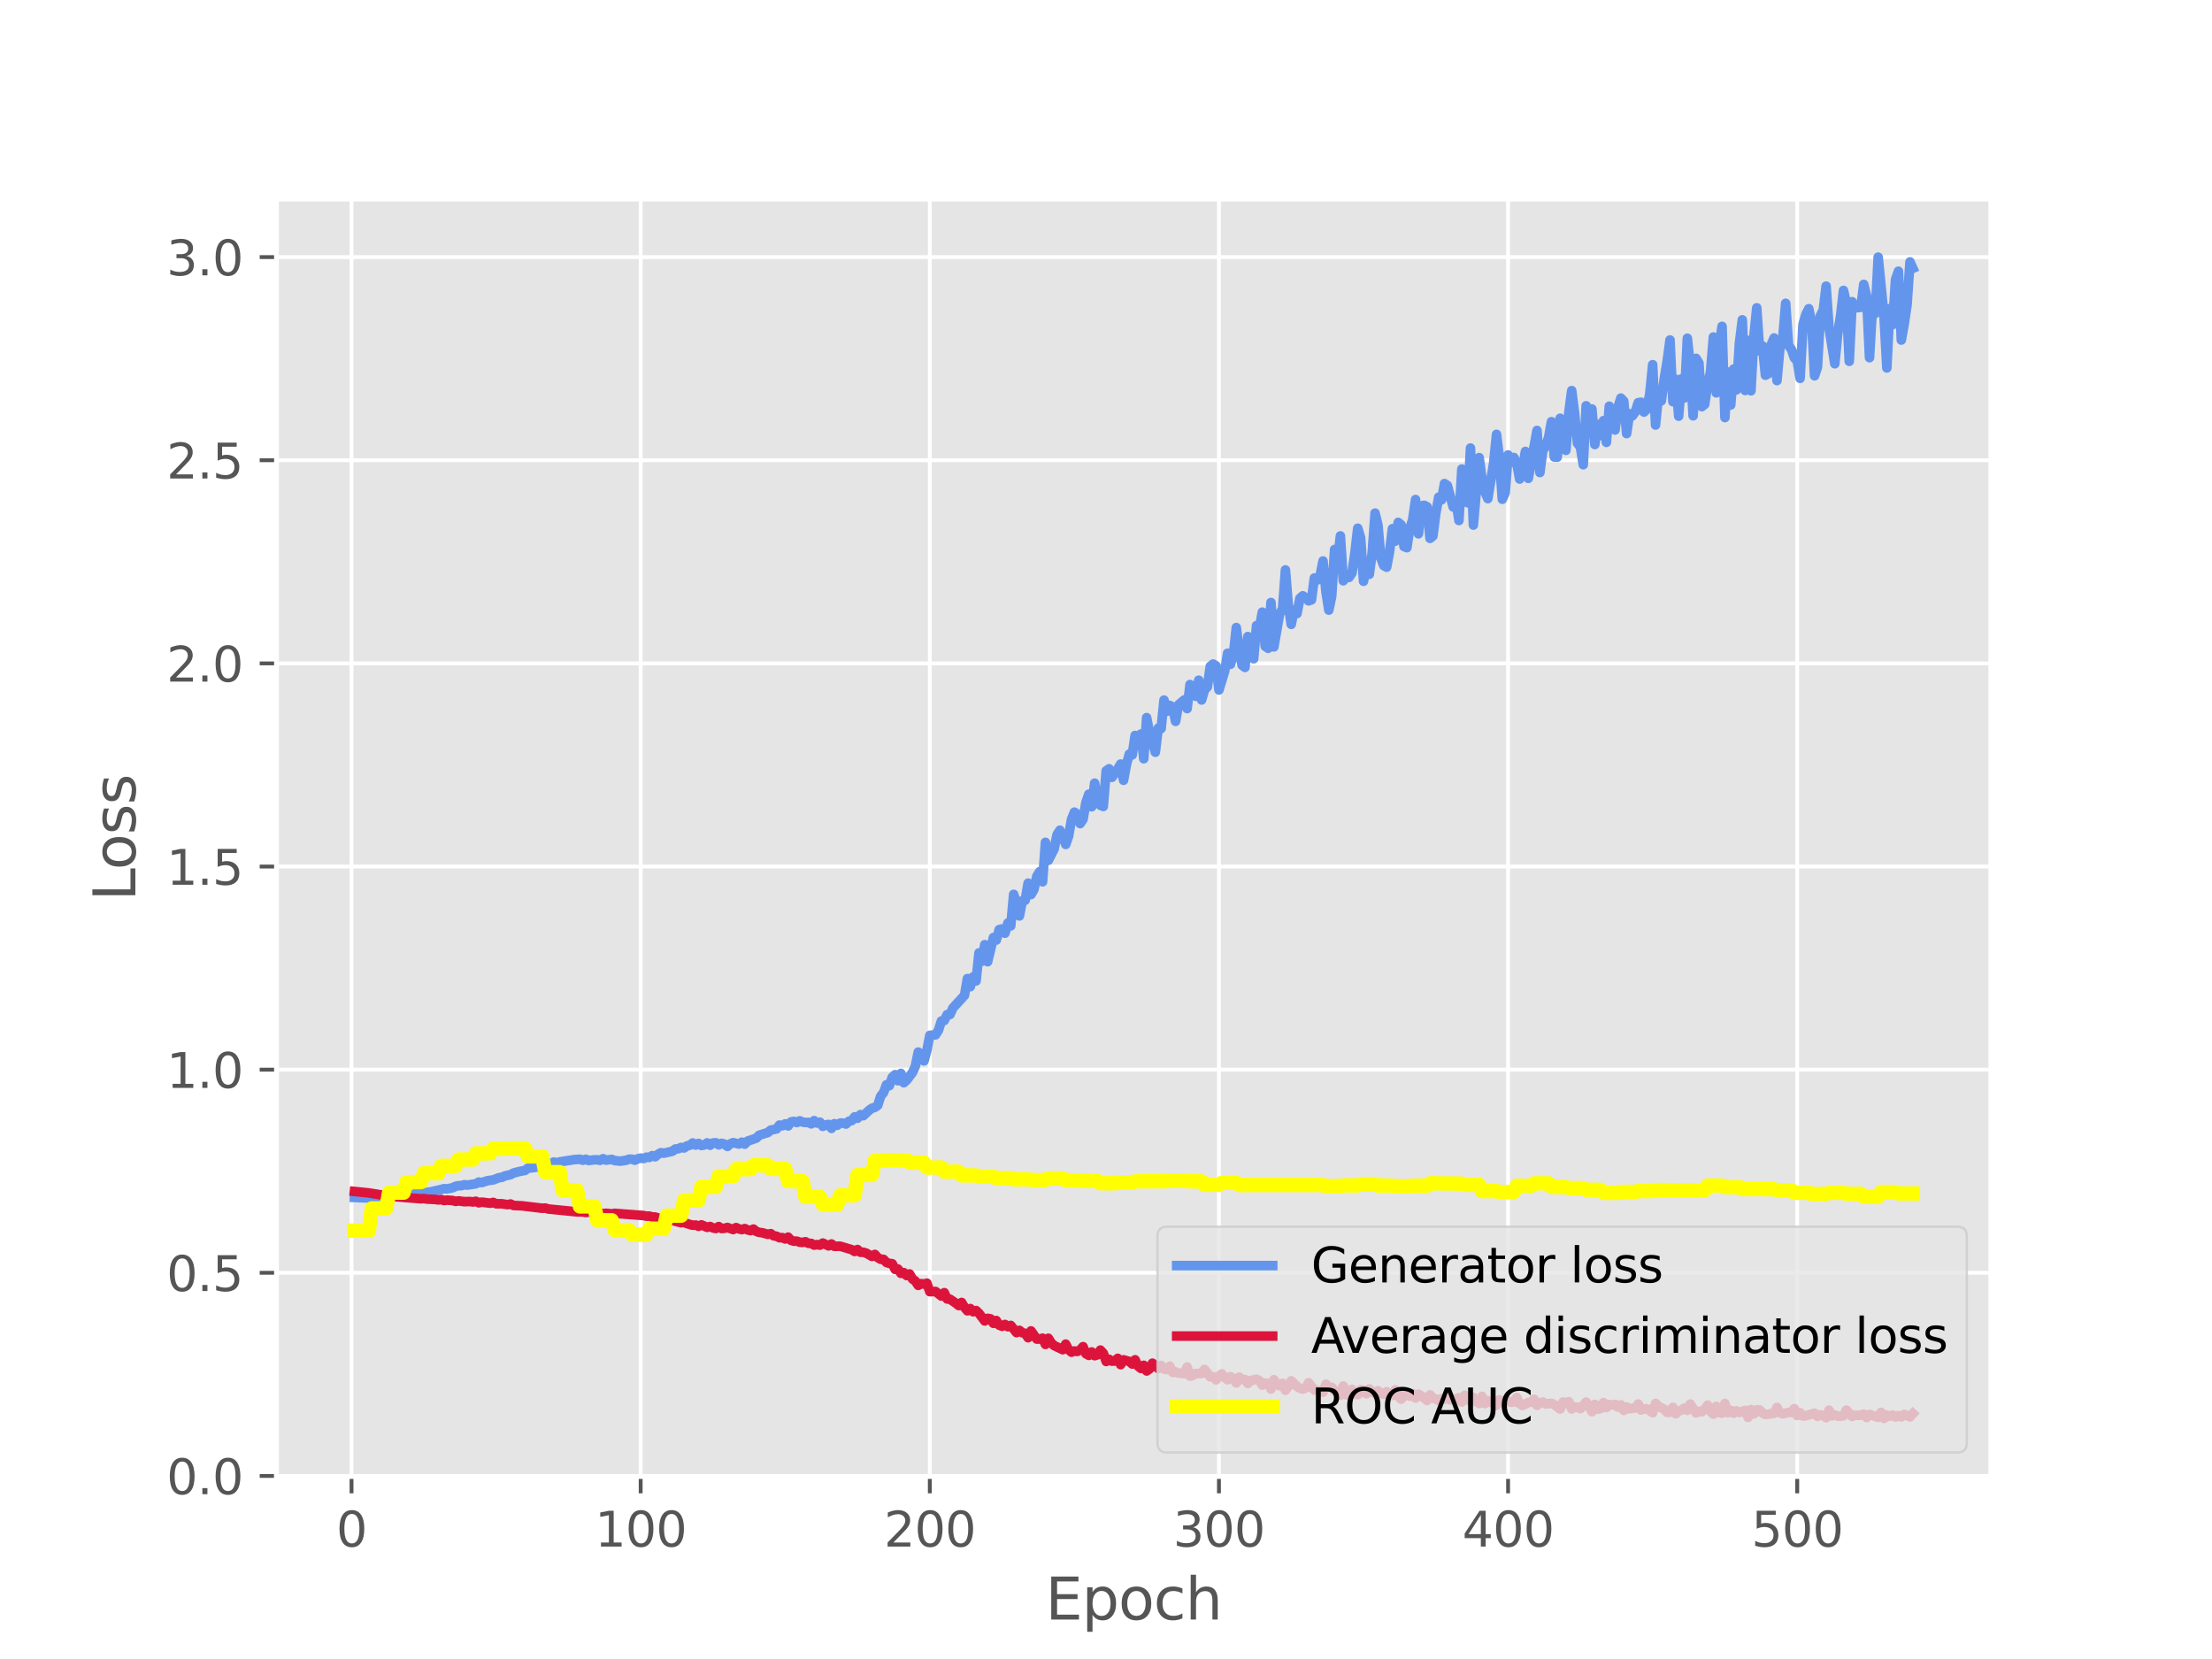 <?xml version="1.0" encoding="utf-8" standalone="no"?>
<!DOCTYPE svg PUBLIC "-//W3C//DTD SVG 1.1//EN"
  "http://www.w3.org/Graphics/SVG/1.1/DTD/svg11.dtd">
<svg xmlns:xlink="http://www.w3.org/1999/xlink" width="460.8pt" height="345.6pt" viewBox="0 0 460.8 345.6" xmlns="http://www.w3.org/2000/svg" version="1.1">
 <defs>
  <style type="text/css">*{stroke-linejoin: round; stroke-linecap: butt}</style>
 </defs>
 <g id="figure_1">
  <g id="patch_1">
   <path d="M 0 345.6 
L 460.8 345.6 
L 460.8 0 
L 0 0 
z
" style="fill: #ffffff"/>
  </g>
  <g id="axes_1">
   <g id="patch_2">
    <path d="M 57.6 307.584 
L 414.72 307.584 
L 414.72 41.472 
L 57.6 41.472 
z
" style="fill: #e5e5e5"/>
   </g>
   <g id="matplotlib.axis_1">
    <g id="xtick_1">
     <g id="line2d_1">
      <path d="M 73.23 307.584 
L 73.23 41.472 
" clip-path="url(#pe06dc46241)" style="fill: none; stroke: #ffffff; stroke-width: 0.8; stroke-linecap: square"/>
     </g>
     <g id="line2d_2">
      <defs>
       <path id="m8981e44b25" d="M 0 0 
L 0 3.5 
" style="stroke: #555555; stroke-width: 0.8"/>
      </defs>
      <g>
       <use xlink:href="#m8981e44b25" x="73.23" y="307.584" style="fill: #555555; stroke: #555555; stroke-width: 0.8"/>
      </g>
     </g>
     <g id="text_1">
      <!-- 0 -->
      <g style="fill: #555555" transform="translate(70.049 322.182) scale(0.1 -0.1)">
       <defs>
        <path id="DejaVuSans-30" d="M 2034 4250 
Q 1547 4250 1301 3770 
Q 1056 3291 1056 2328 
Q 1056 1369 1301 889 
Q 1547 409 2034 409 
Q 2525 409 2770 889 
Q 3016 1369 3016 2328 
Q 3016 3291 2770 3770 
Q 2525 4250 2034 4250 
z
M 2034 4750 
Q 2819 4750 3233 4129 
Q 3647 3509 3647 2328 
Q 3647 1150 3233 529 
Q 2819 -91 2034 -91 
Q 1250 -91 836 529 
Q 422 1150 422 2328 
Q 422 3509 836 4129 
Q 1250 4750 2034 4750 
z
" transform="scale(0.016)"/>
       </defs>
       <use xlink:href="#DejaVuSans-30"/>
      </g>
     </g>
    </g>
    <g id="xtick_2">
     <g id="line2d_3">
      <path d="M 133.463 307.584 
L 133.463 41.472 
" clip-path="url(#pe06dc46241)" style="fill: none; stroke: #ffffff; stroke-width: 0.8; stroke-linecap: square"/>
     </g>
     <g id="line2d_4">
      <g>
       <use xlink:href="#m8981e44b25" x="133.463" y="307.584" style="fill: #555555; stroke: #555555; stroke-width: 0.8"/>
      </g>
     </g>
     <g id="text_2">
      <!-- 100 -->
      <g style="fill: #555555" transform="translate(123.919 322.182) scale(0.1 -0.1)">
       <defs>
        <path id="DejaVuSans-31" d="M 794 531 
L 1825 531 
L 1825 4091 
L 703 3866 
L 703 4441 
L 1819 4666 
L 2450 4666 
L 2450 531 
L 3481 531 
L 3481 0 
L 794 0 
L 794 531 
z
" transform="scale(0.016)"/>
       </defs>
       <use xlink:href="#DejaVuSans-31"/>
       <use xlink:href="#DejaVuSans-30" x="63.623"/>
       <use xlink:href="#DejaVuSans-30" x="127.246"/>
      </g>
     </g>
    </g>
    <g id="xtick_3">
     <g id="line2d_5">
      <path d="M 193.696 307.584 
L 193.696 41.472 
" clip-path="url(#pe06dc46241)" style="fill: none; stroke: #ffffff; stroke-width: 0.8; stroke-linecap: square"/>
     </g>
     <g id="line2d_6">
      <g>
       <use xlink:href="#m8981e44b25" x="193.696" y="307.584" style="fill: #555555; stroke: #555555; stroke-width: 0.8"/>
      </g>
     </g>
     <g id="text_3">
      <!-- 200 -->
      <g style="fill: #555555" transform="translate(184.152 322.182) scale(0.1 -0.1)">
       <defs>
        <path id="DejaVuSans-32" d="M 1228 531 
L 3431 531 
L 3431 0 
L 469 0 
L 469 531 
Q 828 903 1448 1529 
Q 2069 2156 2228 2338 
Q 2531 2678 2651 2914 
Q 2772 3150 2772 3378 
Q 2772 3750 2511 3984 
Q 2250 4219 1831 4219 
Q 1534 4219 1204 4116 
Q 875 4013 500 3803 
L 500 4441 
Q 881 4594 1212 4672 
Q 1544 4750 1819 4750 
Q 2544 4750 2975 4387 
Q 3406 4025 3406 3419 
Q 3406 3131 3298 2873 
Q 3191 2616 2906 2266 
Q 2828 2175 2409 1742 
Q 1991 1309 1228 531 
z
" transform="scale(0.016)"/>
       </defs>
       <use xlink:href="#DejaVuSans-32"/>
       <use xlink:href="#DejaVuSans-30" x="63.623"/>
       <use xlink:href="#DejaVuSans-30" x="127.246"/>
      </g>
     </g>
    </g>
    <g id="xtick_4">
     <g id="line2d_7">
      <path d="M 253.929 307.584 
L 253.929 41.472 
" clip-path="url(#pe06dc46241)" style="fill: none; stroke: #ffffff; stroke-width: 0.8; stroke-linecap: square"/>
     </g>
     <g id="line2d_8">
      <g>
       <use xlink:href="#m8981e44b25" x="253.929" y="307.584" style="fill: #555555; stroke: #555555; stroke-width: 0.8"/>
      </g>
     </g>
     <g id="text_4">
      <!-- 300 -->
      <g style="fill: #555555" transform="translate(244.385 322.182) scale(0.1 -0.1)">
       <defs>
        <path id="DejaVuSans-33" d="M 2597 2516 
Q 3050 2419 3304 2112 
Q 3559 1806 3559 1356 
Q 3559 666 3084 287 
Q 2609 -91 1734 -91 
Q 1441 -91 1130 -33 
Q 819 25 488 141 
L 488 750 
Q 750 597 1062 519 
Q 1375 441 1716 441 
Q 2309 441 2620 675 
Q 2931 909 2931 1356 
Q 2931 1769 2642 2001 
Q 2353 2234 1838 2234 
L 1294 2234 
L 1294 2753 
L 1863 2753 
Q 2328 2753 2575 2939 
Q 2822 3125 2822 3475 
Q 2822 3834 2567 4026 
Q 2313 4219 1838 4219 
Q 1578 4219 1281 4162 
Q 984 4106 628 3988 
L 628 4550 
Q 988 4650 1302 4700 
Q 1616 4750 1894 4750 
Q 2613 4750 3031 4423 
Q 3450 4097 3450 3541 
Q 3450 3153 3228 2886 
Q 3006 2619 2597 2516 
z
" transform="scale(0.016)"/>
       </defs>
       <use xlink:href="#DejaVuSans-33"/>
       <use xlink:href="#DejaVuSans-30" x="63.623"/>
       <use xlink:href="#DejaVuSans-30" x="127.246"/>
      </g>
     </g>
    </g>
    <g id="xtick_5">
     <g id="line2d_9">
      <path d="M 314.161 307.584 
L 314.161 41.472 
" clip-path="url(#pe06dc46241)" style="fill: none; stroke: #ffffff; stroke-width: 0.8; stroke-linecap: square"/>
     </g>
     <g id="line2d_10">
      <g>
       <use xlink:href="#m8981e44b25" x="314.161" y="307.584" style="fill: #555555; stroke: #555555; stroke-width: 0.8"/>
      </g>
     </g>
     <g id="text_5">
      <!-- 400 -->
      <g style="fill: #555555" transform="translate(304.618 322.182) scale(0.1 -0.1)">
       <defs>
        <path id="DejaVuSans-34" d="M 2419 4116 
L 825 1625 
L 2419 1625 
L 2419 4116 
z
M 2253 4666 
L 3047 4666 
L 3047 1625 
L 3713 1625 
L 3713 1100 
L 3047 1100 
L 3047 0 
L 2419 0 
L 2419 1100 
L 313 1100 
L 313 1709 
L 2253 4666 
z
" transform="scale(0.016)"/>
       </defs>
       <use xlink:href="#DejaVuSans-34"/>
       <use xlink:href="#DejaVuSans-30" x="63.623"/>
       <use xlink:href="#DejaVuSans-30" x="127.246"/>
      </g>
     </g>
    </g>
    <g id="xtick_6">
     <g id="line2d_11">
      <path d="M 374.394 307.584 
L 374.394 41.472 
" clip-path="url(#pe06dc46241)" style="fill: none; stroke: #ffffff; stroke-width: 0.8; stroke-linecap: square"/>
     </g>
     <g id="line2d_12">
      <g>
       <use xlink:href="#m8981e44b25" x="374.394" y="307.584" style="fill: #555555; stroke: #555555; stroke-width: 0.8"/>
      </g>
     </g>
     <g id="text_6">
      <!-- 500 -->
      <g style="fill: #555555" transform="translate(364.85 322.182) scale(0.1 -0.1)">
       <defs>
        <path id="DejaVuSans-35" d="M 691 4666 
L 3169 4666 
L 3169 4134 
L 1269 4134 
L 1269 2991 
Q 1406 3038 1543 3061 
Q 1681 3084 1819 3084 
Q 2600 3084 3056 2656 
Q 3513 2228 3513 1497 
Q 3513 744 3044 326 
Q 2575 -91 1722 -91 
Q 1428 -91 1123 -41 
Q 819 9 494 109 
L 494 744 
Q 775 591 1075 516 
Q 1375 441 1709 441 
Q 2250 441 2565 725 
Q 2881 1009 2881 1497 
Q 2881 1984 2565 2268 
Q 2250 2553 1709 2553 
Q 1456 2553 1204 2497 
Q 953 2441 691 2322 
L 691 4666 
z
" transform="scale(0.016)"/>
       </defs>
       <use xlink:href="#DejaVuSans-35"/>
       <use xlink:href="#DejaVuSans-30" x="63.623"/>
       <use xlink:href="#DejaVuSans-30" x="127.246"/>
      </g>
     </g>
    </g>
    <g id="text_7">
     <!-- Epoch -->
     <g style="fill: #555555" transform="translate(217.787 337.38) scale(0.12 -0.12)">
      <defs>
       <path id="DejaVuSans-45" d="M 628 4666 
L 3578 4666 
L 3578 4134 
L 1259 4134 
L 1259 2753 
L 3481 2753 
L 3481 2222 
L 1259 2222 
L 1259 531 
L 3634 531 
L 3634 0 
L 628 0 
L 628 4666 
z
" transform="scale(0.016)"/>
       <path id="DejaVuSans-70" d="M 1159 525 
L 1159 -1331 
L 581 -1331 
L 581 3500 
L 1159 3500 
L 1159 2969 
Q 1341 3281 1617 3432 
Q 1894 3584 2278 3584 
Q 2916 3584 3314 3078 
Q 3713 2572 3713 1747 
Q 3713 922 3314 415 
Q 2916 -91 2278 -91 
Q 1894 -91 1617 61 
Q 1341 213 1159 525 
z
M 3116 1747 
Q 3116 2381 2855 2742 
Q 2594 3103 2138 3103 
Q 1681 3103 1420 2742 
Q 1159 2381 1159 1747 
Q 1159 1113 1420 752 
Q 1681 391 2138 391 
Q 2594 391 2855 752 
Q 3116 1113 3116 1747 
z
" transform="scale(0.016)"/>
       <path id="DejaVuSans-6f" d="M 1959 3097 
Q 1497 3097 1228 2736 
Q 959 2375 959 1747 
Q 959 1119 1226 758 
Q 1494 397 1959 397 
Q 2419 397 2687 759 
Q 2956 1122 2956 1747 
Q 2956 2369 2687 2733 
Q 2419 3097 1959 3097 
z
M 1959 3584 
Q 2709 3584 3137 3096 
Q 3566 2609 3566 1747 
Q 3566 888 3137 398 
Q 2709 -91 1959 -91 
Q 1206 -91 779 398 
Q 353 888 353 1747 
Q 353 2609 779 3096 
Q 1206 3584 1959 3584 
z
" transform="scale(0.016)"/>
       <path id="DejaVuSans-63" d="M 3122 3366 
L 3122 2828 
Q 2878 2963 2633 3030 
Q 2388 3097 2138 3097 
Q 1578 3097 1268 2742 
Q 959 2388 959 1747 
Q 959 1106 1268 751 
Q 1578 397 2138 397 
Q 2388 397 2633 464 
Q 2878 531 3122 666 
L 3122 134 
Q 2881 22 2623 -34 
Q 2366 -91 2075 -91 
Q 1284 -91 818 406 
Q 353 903 353 1747 
Q 353 2603 823 3093 
Q 1294 3584 2113 3584 
Q 2378 3584 2631 3529 
Q 2884 3475 3122 3366 
z
" transform="scale(0.016)"/>
       <path id="DejaVuSans-68" d="M 3513 2113 
L 3513 0 
L 2938 0 
L 2938 2094 
Q 2938 2591 2744 2837 
Q 2550 3084 2163 3084 
Q 1697 3084 1428 2787 
Q 1159 2491 1159 1978 
L 1159 0 
L 581 0 
L 581 4863 
L 1159 4863 
L 1159 2956 
Q 1366 3272 1645 3428 
Q 1925 3584 2291 3584 
Q 2894 3584 3203 3211 
Q 3513 2838 3513 2113 
z
" transform="scale(0.016)"/>
      </defs>
      <use xlink:href="#DejaVuSans-45"/>
      <use xlink:href="#DejaVuSans-70" x="63.184"/>
      <use xlink:href="#DejaVuSans-6f" x="126.66"/>
      <use xlink:href="#DejaVuSans-63" x="187.842"/>
      <use xlink:href="#DejaVuSans-68" x="242.822"/>
     </g>
    </g>
   </g>
   <g id="matplotlib.axis_2">
    <g id="ytick_1">
     <g id="line2d_13">
      <path d="M 57.6 307.467 
L 414.72 307.467 
" clip-path="url(#pe06dc46241)" style="fill: none; stroke: #ffffff; stroke-width: 0.8; stroke-linecap: square"/>
     </g>
     <g id="line2d_14">
      <defs>
       <path id="m66cdd7a221" d="M 0 0 
L -3.5 0 
" style="stroke: #555555; stroke-width: 0.8"/>
      </defs>
      <g>
       <use xlink:href="#m66cdd7a221" x="57.6" y="307.467" style="fill: #555555; stroke: #555555; stroke-width: 0.8"/>
      </g>
     </g>
     <g id="text_8">
      <!-- 0.0 -->
      <g style="fill: #555555" transform="translate(34.697 311.267) scale(0.1 -0.1)">
       <defs>
        <path id="DejaVuSans-2e" d="M 684 794 
L 1344 794 
L 1344 0 
L 684 0 
L 684 794 
z
" transform="scale(0.016)"/>
       </defs>
       <use xlink:href="#DejaVuSans-30"/>
       <use xlink:href="#DejaVuSans-2e" x="63.623"/>
       <use xlink:href="#DejaVuSans-30" x="95.41"/>
      </g>
     </g>
    </g>
    <g id="ytick_2">
     <g id="line2d_15">
      <path d="M 57.6 265.149 
L 414.72 265.149 
" clip-path="url(#pe06dc46241)" style="fill: none; stroke: #ffffff; stroke-width: 0.8; stroke-linecap: square"/>
     </g>
     <g id="line2d_16">
      <g>
       <use xlink:href="#m66cdd7a221" x="57.6" y="265.149" style="fill: #555555; stroke: #555555; stroke-width: 0.8"/>
      </g>
     </g>
     <g id="text_9">
      <!-- 0.5 -->
      <g style="fill: #555555" transform="translate(34.697 268.948) scale(0.1 -0.1)">
       <use xlink:href="#DejaVuSans-30"/>
       <use xlink:href="#DejaVuSans-2e" x="63.623"/>
       <use xlink:href="#DejaVuSans-35" x="95.41"/>
      </g>
     </g>
    </g>
    <g id="ytick_3">
     <g id="line2d_17">
      <path d="M 57.6 222.831 
L 414.72 222.831 
" clip-path="url(#pe06dc46241)" style="fill: none; stroke: #ffffff; stroke-width: 0.8; stroke-linecap: square"/>
     </g>
     <g id="line2d_18">
      <g>
       <use xlink:href="#m66cdd7a221" x="57.6" y="222.831" style="fill: #555555; stroke: #555555; stroke-width: 0.8"/>
      </g>
     </g>
     <g id="text_10">
      <!-- 1.0 -->
      <g style="fill: #555555" transform="translate(34.697 226.63) scale(0.1 -0.1)">
       <use xlink:href="#DejaVuSans-31"/>
       <use xlink:href="#DejaVuSans-2e" x="63.623"/>
       <use xlink:href="#DejaVuSans-30" x="95.41"/>
      </g>
     </g>
    </g>
    <g id="ytick_4">
     <g id="line2d_19">
      <path d="M 57.6 180.512 
L 414.72 180.512 
" clip-path="url(#pe06dc46241)" style="fill: none; stroke: #ffffff; stroke-width: 0.8; stroke-linecap: square"/>
     </g>
     <g id="line2d_20">
      <g>
       <use xlink:href="#m66cdd7a221" x="57.6" y="180.512" style="fill: #555555; stroke: #555555; stroke-width: 0.8"/>
      </g>
     </g>
     <g id="text_11">
      <!-- 1.5 -->
      <g style="fill: #555555" transform="translate(34.697 184.312) scale(0.1 -0.1)">
       <use xlink:href="#DejaVuSans-31"/>
       <use xlink:href="#DejaVuSans-2e" x="63.623"/>
       <use xlink:href="#DejaVuSans-35" x="95.41"/>
      </g>
     </g>
    </g>
    <g id="ytick_5">
     <g id="line2d_21">
      <path d="M 57.6 138.194 
L 414.72 138.194 
" clip-path="url(#pe06dc46241)" style="fill: none; stroke: #ffffff; stroke-width: 0.8; stroke-linecap: square"/>
     </g>
     <g id="line2d_22">
      <g>
       <use xlink:href="#m66cdd7a221" x="57.6" y="138.194" style="fill: #555555; stroke: #555555; stroke-width: 0.8"/>
      </g>
     </g>
     <g id="text_12">
      <!-- 2.0 -->
      <g style="fill: #555555" transform="translate(34.697 141.993) scale(0.1 -0.1)">
       <use xlink:href="#DejaVuSans-32"/>
       <use xlink:href="#DejaVuSans-2e" x="63.623"/>
       <use xlink:href="#DejaVuSans-30" x="95.41"/>
      </g>
     </g>
    </g>
    <g id="ytick_6">
     <g id="line2d_23">
      <path d="M 57.6 95.876 
L 414.72 95.876 
" clip-path="url(#pe06dc46241)" style="fill: none; stroke: #ffffff; stroke-width: 0.8; stroke-linecap: square"/>
     </g>
     <g id="line2d_24">
      <g>
       <use xlink:href="#m66cdd7a221" x="57.6" y="95.876" style="fill: #555555; stroke: #555555; stroke-width: 0.8"/>
      </g>
     </g>
     <g id="text_13">
      <!-- 2.5 -->
      <g style="fill: #555555" transform="translate(34.697 99.675) scale(0.1 -0.1)">
       <use xlink:href="#DejaVuSans-32"/>
       <use xlink:href="#DejaVuSans-2e" x="63.623"/>
       <use xlink:href="#DejaVuSans-35" x="95.41"/>
      </g>
     </g>
    </g>
    <g id="ytick_7">
     <g id="line2d_25">
      <path d="M 57.6 53.557 
L 414.72 53.557 
" clip-path="url(#pe06dc46241)" style="fill: none; stroke: #ffffff; stroke-width: 0.8; stroke-linecap: square"/>
     </g>
     <g id="line2d_26">
      <g>
       <use xlink:href="#m66cdd7a221" x="57.6" y="53.557" style="fill: #555555; stroke: #555555; stroke-width: 0.8"/>
      </g>
     </g>
     <g id="text_14">
      <!-- 3.0 -->
      <g style="fill: #555555" transform="translate(34.697 57.357) scale(0.1 -0.1)">
       <use xlink:href="#DejaVuSans-33"/>
       <use xlink:href="#DejaVuSans-2e" x="63.623"/>
       <use xlink:href="#DejaVuSans-30" x="95.41"/>
      </g>
     </g>
    </g>
    <g id="text_15">
     <!-- Loss -->
     <g style="fill: #555555" transform="translate(28.201 187.689) rotate(-90) scale(0.12 -0.12)">
      <defs>
       <path id="DejaVuSans-4c" d="M 628 4666 
L 1259 4666 
L 1259 531 
L 3531 531 
L 3531 0 
L 628 0 
L 628 4666 
z
" transform="scale(0.016)"/>
       <path id="DejaVuSans-73" d="M 2834 3397 
L 2834 2853 
Q 2591 2978 2328 3040 
Q 2066 3103 1784 3103 
Q 1356 3103 1142 2972 
Q 928 2841 928 2578 
Q 928 2378 1081 2264 
Q 1234 2150 1697 2047 
L 1894 2003 
Q 2506 1872 2764 1633 
Q 3022 1394 3022 966 
Q 3022 478 2636 193 
Q 2250 -91 1575 -91 
Q 1294 -91 989 -36 
Q 684 19 347 128 
L 347 722 
Q 666 556 975 473 
Q 1284 391 1588 391 
Q 1994 391 2212 530 
Q 2431 669 2431 922 
Q 2431 1156 2273 1281 
Q 2116 1406 1581 1522 
L 1381 1569 
Q 847 1681 609 1914 
Q 372 2147 372 2553 
Q 372 3047 722 3315 
Q 1072 3584 1716 3584 
Q 2034 3584 2315 3537 
Q 2597 3491 2834 3397 
z
" transform="scale(0.016)"/>
      </defs>
      <use xlink:href="#DejaVuSans-4c"/>
      <use xlink:href="#DejaVuSans-6f" x="53.963"/>
      <use xlink:href="#DejaVuSans-73" x="115.145"/>
      <use xlink:href="#DejaVuSans-73" x="167.244"/>
     </g>
    </g>
   </g>
   <g id="line2d_27">
    <path d="M 73.833 249.451 
L 76.844 249.571 
L 78.049 249.464 
L 79.254 249.424 
L 79.856 249.535 
L 81.061 249.386 
L 82.265 249.275 
L 83.47 249.069 
L 84.675 249.076 
L 85.277 248.803 
L 85.879 248.895 
L 86.482 248.687 
L 89.493 248.324 
L 91.903 247.79 
L 92.505 247.614 
L 93.107 247.667 
L 94.312 247.43 
L 94.914 247.118 
L 95.517 246.999 
L 96.119 246.999 
L 96.721 246.793 
L 97.324 246.877 
L 99.13 246.608 
L 99.733 246.246 
L 100.335 246.361 
L 101.54 245.964 
L 102.744 245.793 
L 103.949 245.333 
L 104.551 245.267 
L 105.154 244.972 
L 106.358 244.704 
L 106.961 244.368 
L 108.165 244.049 
L 109.37 243.82 
L 109.972 243.358 
L 111.177 243.233 
L 111.779 243.129 
L 113.586 242.571 
L 114.791 242.316 
L 115.393 242.071 
L 115.996 242.26 
L 116.598 242.038 
L 118.405 241.752 
L 119.61 241.571 
L 120.814 241.489 
L 121.417 241.702 
L 122.019 241.487 
L 122.621 241.753 
L 123.826 241.606 
L 124.428 241.606 
L 125.031 241.725 
L 125.633 241.374 
L 126.235 241.679 
L 127.44 241.519 
L 128.042 241.77 
L 129.247 241.89 
L 130.452 241.701 
L 131.054 241.475 
L 131.656 241.48 
L 132.258 241.697 
L 132.861 241.399 
L 133.463 241.248 
L 134.065 241.342 
L 134.668 241.065 
L 135.27 241.114 
L 135.872 240.739 
L 136.475 240.976 
L 137.077 240.465 
L 137.679 240.125 
L 138.282 240.232 
L 140.089 239.821 
L 140.691 239.357 
L 141.293 239.309 
L 141.896 239.03 
L 142.498 239.143 
L 143.1 238.716 
L 143.703 238.586 
L 144.305 238.097 
L 144.907 238.542 
L 145.51 238.186 
L 146.112 238.63 
L 146.714 238.515 
L 147.317 238.083 
L 147.919 238.582 
L 148.521 238.101 
L 149.124 238.051 
L 149.726 238.494 
L 150.328 238.169 
L 150.931 238.338 
L 151.533 238.822 
L 152.135 238.275 
L 152.738 238.033 
L 153.942 238.33 
L 154.545 237.93 
L 155.147 238.349 
L 155.749 237.711 
L 157.556 237.094 
L 158.159 236.487 
L 159.966 235.924 
L 160.568 235.415 
L 161.773 235.177 
L 162.375 234.372 
L 162.977 234.524 
L 163.58 234.121 
L 164.182 234.554 
L 164.784 233.717 
L 165.387 233.599 
L 165.989 233.854 
L 166.591 233.48 
L 167.193 233.751 
L 167.796 233.839 
L 168.398 233.809 
L 169 234.121 
L 169.603 233.445 
L 170.205 233.949 
L 170.807 233.769 
L 171.41 234.644 
L 172.012 234.342 
L 172.614 234.236 
L 173.217 235.064 
L 173.819 234.085 
L 174.421 234.419 
L 175.024 233.954 
L 175.626 233.948 
L 176.228 234.161 
L 176.831 233.574 
L 177.433 233.438 
L 178.035 232.665 
L 178.638 232.958 
L 179.24 232.191 
L 179.842 232.43 
L 181.047 231.295 
L 181.649 230.869 
L 182.252 230.691 
L 182.854 230.26 
L 183.456 228.361 
L 184.059 227.613 
L 184.661 225.981 
L 185.263 226.172 
L 185.866 224.422 
L 186.468 223.874 
L 187.07 225.144 
L 187.673 223.604 
L 188.275 225.554 
L 188.877 225.018 
L 190.082 223.431 
L 190.684 222.12 
L 191.287 219.163 
L 191.889 220.594 
L 192.491 220.998 
L 193.094 218.776 
L 193.696 215.684 
L 194.901 215.571 
L 195.503 214.612 
L 196.105 212.696 
L 196.708 212.594 
L 197.31 211.361 
L 197.912 211.338 
L 198.515 209.969 
L 200.924 207.351 
L 201.526 203.854 
L 202.128 205.544 
L 202.731 203.488 
L 203.333 204.352 
L 203.935 198.515 
L 204.538 200.261 
L 205.14 196.793 
L 205.742 200.347 
L 206.947 195.307 
L 207.549 195.836 
L 208.152 193.657 
L 208.754 193.512 
L 209.356 194.399 
L 209.959 192.276 
L 210.561 192.873 
L 211.163 186.309 
L 211.766 188.157 
L 212.368 190.806 
L 212.97 187.652 
L 213.573 187.535 
L 214.175 183.979 
L 214.777 186.355 
L 215.38 185.338 
L 215.982 182.54 
L 216.584 181.574 
L 217.187 183.697 
L 217.789 175.472 
L 218.391 179.221 
L 219.596 176.866 
L 220.198 173.869 
L 220.801 172.948 
L 221.403 174.141 
L 222.005 175.914 
L 222.608 174.208 
L 223.21 170.7 
L 223.812 169.184 
L 224.415 169.62 
L 225.017 171.577 
L 225.619 170.674 
L 226.222 167.131 
L 226.824 165.438 
L 227.426 168.066 
L 228.029 163.147 
L 228.631 166.807 
L 229.233 167.75 
L 229.836 168.007 
L 230.438 160.578 
L 231.04 160.147 
L 231.643 161.941 
L 232.847 160.202 
L 233.45 159.166 
L 234.052 162.549 
L 234.654 159.306 
L 235.257 157.084 
L 235.859 157.261 
L 236.461 153.213 
L 237.063 154.799 
L 237.666 152.917 
L 238.268 158.058 
L 238.87 149.493 
L 239.473 152.728 
L 240.075 154.495 
L 240.677 156.702 
L 241.28 151.693 
L 241.882 151.778 
L 242.484 145.841 
L 243.087 148.188 
L 243.689 146.95 
L 244.291 147.302 
L 244.894 150.274 
L 245.496 146.837 
L 246.701 145.808 
L 247.303 147.618 
L 247.905 142.6 
L 249.11 145.057 
L 249.712 141.705 
L 250.315 145.817 
L 250.917 143.734 
L 251.519 143.091 
L 252.122 138.81 
L 252.724 138.329 
L 253.326 138.728 
L 253.929 143.74 
L 255.133 139.785 
L 255.736 136.076 
L 256.338 138.382 
L 256.94 136.385 
L 257.543 130.726 
L 258.145 135.514 
L 258.747 138.565 
L 259.35 139.036 
L 259.952 132.604 
L 261.157 137.229 
L 261.759 130.319 
L 262.361 130.817 
L 262.964 127.519 
L 263.566 134.642 
L 264.168 135.052 
L 264.771 125.511 
L 265.373 134.765 
L 266.578 127.823 
L 267.18 126.885 
L 267.782 118.725 
L 268.385 126.177 
L 268.987 130.067 
L 269.589 127.043 
L 270.192 127.819 
L 270.794 124.643 
L 271.396 124.117 
L 271.998 124.545 
L 272.601 125.173 
L 273.203 124.959 
L 273.805 120.404 
L 274.408 120.838 
L 275.01 119.868 
L 275.612 116.858 
L 276.215 123.278 
L 276.817 127.098 
L 277.419 124.196 
L 278.022 114.469 
L 278.624 117.02 
L 279.226 111.635 
L 279.829 120.982 
L 280.431 120.193 
L 281.033 120.284 
L 281.636 119.387 
L 282.238 115.28 
L 282.84 110.039 
L 283.443 112.034 
L 284.045 121.09 
L 284.647 117.825 
L 285.25 119.641 
L 285.852 115.166 
L 286.454 106.889 
L 287.057 109.435 
L 287.659 116.29 
L 288.261 117.835 
L 288.864 118.156 
L 289.466 114.978 
L 290.068 110.139 
L 290.671 112.728 
L 291.273 108.824 
L 291.875 109.321 
L 292.478 113.853 
L 293.08 114.095 
L 293.682 110.061 
L 294.285 108.288 
L 294.887 104.061 
L 295.489 111.202 
L 296.092 105.395 
L 296.694 105.263 
L 297.296 105.577 
L 297.899 112.154 
L 298.501 111.666 
L 299.103 106.973 
L 299.706 103.572 
L 300.308 104.122 
L 300.91 100.732 
L 301.513 101.134 
L 302.717 105.607 
L 303.32 104.471 
L 303.922 108.429 
L 304.524 97.713 
L 305.127 102.942 
L 305.729 104.74 
L 306.331 93.336 
L 306.933 109.381 
L 308.138 95.327 
L 308.74 99.884 
L 309.343 102.465 
L 309.945 103.877 
L 311.15 96.487 
L 311.752 90.484 
L 312.354 95.45 
L 312.957 104.001 
L 313.559 102.649 
L 314.161 94.775 
L 314.764 96.33 
L 315.366 95.299 
L 315.968 96.519 
L 316.571 99.794 
L 317.173 97.522 
L 317.775 94.045 
L 318.378 99.654 
L 320.185 89.672 
L 320.787 98.444 
L 321.389 93.859 
L 321.992 92.926 
L 322.594 91.155 
L 323.196 87.838 
L 323.799 95.222 
L 324.401 95.243 
L 325.003 87.13 
L 325.606 92.975 
L 326.208 93.814 
L 326.81 85.962 
L 327.413 81.369 
L 328.015 86.048 
L 328.617 92.341 
L 329.22 93.11 
L 329.822 96.811 
L 330.424 84.531 
L 331.027 89.125 
L 331.629 85.198 
L 332.231 92.603 
L 332.834 88.402 
L 333.436 90.719 
L 334.038 87.625 
L 334.641 92.153 
L 335.243 84.612 
L 335.845 85.969 
L 336.448 89.576 
L 337.05 84.848 
L 337.652 82.932 
L 338.255 83.548 
L 338.857 90.33 
L 339.459 86.185 
L 340.062 86.627 
L 340.664 85.793 
L 341.266 83.89 
L 341.868 83.791 
L 342.471 85.843 
L 343.073 85.243 
L 343.675 82.035 
L 344.278 75.974 
L 344.88 88.543 
L 345.482 82.306 
L 346.085 83.506 
L 346.687 78.925 
L 347.289 75.314 
L 347.892 70.828 
L 348.494 83.683 
L 349.096 79.013 
L 349.699 86.697 
L 350.301 78.919 
L 350.903 82.894 
L 351.506 70.458 
L 352.108 76.221 
L 352.71 86.621 
L 353.313 74.655 
L 353.915 75.613 
L 354.517 84.717 
L 355.12 84.238 
L 355.722 80.039 
L 356.324 77.539 
L 356.927 70.203 
L 357.529 81.84 
L 358.131 71.914 
L 358.734 67.987 
L 359.336 86.986 
L 359.938 77.511 
L 360.541 84.364 
L 361.143 76.892 
L 361.745 81.205 
L 362.348 71.5 
L 362.95 66.628 
L 363.552 81.344 
L 364.155 70.916 
L 364.757 81.41 
L 365.359 70.157 
L 365.962 64.127 
L 366.564 73.102 
L 367.166 72.065 
L 367.769 78.166 
L 368.371 77.832 
L 368.973 71.793 
L 369.576 70.403 
L 370.178 79.283 
L 370.78 72.549 
L 371.383 70.487 
L 371.985 63.189 
L 372.587 71.969 
L 373.19 72.786 
L 373.792 74.554 
L 374.394 75.211 
L 374.996 78.818 
L 375.599 67.567 
L 376.201 65.488 
L 376.803 64.305 
L 377.406 67.21 
L 378.008 78.282 
L 378.61 76.478 
L 379.213 65.759 
L 379.815 64.589 
L 380.417 59.612 
L 381.02 68.286 
L 382.224 75.78 
L 382.827 69.524 
L 383.429 65.784 
L 384.031 60.5 
L 384.634 63.118 
L 385.236 75.27 
L 385.838 62.857 
L 386.441 64.133 
L 387.645 64.019 
L 388.248 59.242 
L 388.85 61.667 
L 389.452 74.516 
L 390.055 64.234 
L 390.657 65.303 
L 391.259 53.568 
L 392.464 65.737 
L 393.066 76.648 
L 393.669 64.284 
L 394.271 67.636 
L 394.873 58.211 
L 395.476 56.499 
L 396.078 70.843 
L 396.68 67.532 
L 397.283 63.435 
L 397.885 54.559 
L 398.487 55.892 
L 398.487 55.892 
" clip-path="url(#pe06dc46241)" style="fill: none; stroke: #6495ed; stroke-width: 2; stroke-linecap: square"/>
   </g>
   <g id="line2d_28">
    <path d="M 73.833 248.204 
L 76.844 248.509 
L 80.458 249.097 
L 81.663 249.238 
L 87.686 249.727 
L 88.289 249.667 
L 88.891 249.788 
L 90.698 249.871 
L 91.3 249.97 
L 91.903 249.884 
L 92.505 250.092 
L 93.107 250.004 
L 94.312 250.091 
L 94.914 250.271 
L 95.517 250.161 
L 96.721 250.329 
L 97.926 250.298 
L 98.528 250.397 
L 99.13 250.242 
L 99.733 250.56 
L 100.335 250.426 
L 102.142 250.648 
L 102.744 250.484 
L 103.347 250.762 
L 104.551 250.772 
L 105.756 250.951 
L 106.358 250.819 
L 106.961 251.117 
L 108.768 251.201 
L 112.984 251.702 
L 113.586 251.656 
L 114.189 251.852 
L 118.405 252.272 
L 120.212 252.458 
L 121.417 252.465 
L 122.019 252.586 
L 122.621 252.5 
L 123.826 252.635 
L 125.031 252.655 
L 125.633 252.839 
L 126.235 252.749 
L 127.44 252.864 
L 128.042 252.761 
L 134.065 253.216 
L 134.668 253.357 
L 135.27 253.334 
L 135.872 253.519 
L 136.475 253.524 
L 137.679 253.909 
L 138.884 253.965 
L 141.896 254.719 
L 142.498 254.603 
L 143.1 254.895 
L 144.305 255.248 
L 144.907 255.192 
L 145.51 255.463 
L 146.112 255.158 
L 147.317 255.679 
L 147.919 255.503 
L 148.521 255.793 
L 149.124 255.925 
L 149.726 255.519 
L 150.328 255.919 
L 150.931 255.876 
L 151.533 255.707 
L 152.738 256.139 
L 153.34 255.73 
L 153.942 256.007 
L 154.545 256.153 
L 155.147 255.929 
L 155.749 256.211 
L 156.352 256.363 
L 156.954 256.038 
L 157.556 256.532 
L 158.159 256.735 
L 158.761 256.8 
L 159.966 257.134 
L 160.568 256.993 
L 161.17 257.446 
L 161.773 257.529 
L 162.375 257.846 
L 162.977 257.818 
L 163.58 258.103 
L 164.182 257.716 
L 164.784 258.385 
L 165.387 258.557 
L 165.989 258.548 
L 166.591 258.773 
L 167.193 258.822 
L 167.796 258.679 
L 168.398 259.007 
L 169 259.025 
L 169.603 259.38 
L 170.205 259.268 
L 170.807 259.393 
L 171.41 258.952 
L 172.614 259.539 
L 173.217 259.148 
L 173.819 259.63 
L 175.024 259.609 
L 177.433 260.327 
L 178.035 260.708 
L 178.638 260.303 
L 179.24 260.869 
L 179.842 260.861 
L 180.445 261.046 
L 181.649 261.738 
L 182.252 261.321 
L 182.854 261.985 
L 183.456 262.328 
L 184.059 262.345 
L 184.661 262.991 
L 185.263 263.183 
L 185.866 263.256 
L 186.468 264.424 
L 187.07 264.362 
L 187.673 265.265 
L 188.275 265.105 
L 188.877 265.72 
L 189.48 265.388 
L 190.082 266.428 
L 190.684 266.868 
L 191.287 267.77 
L 191.889 267.411 
L 192.491 267.505 
L 193.094 267.308 
L 193.696 269.086 
L 194.901 269.038 
L 196.105 269.996 
L 196.708 269.287 
L 197.31 270.6 
L 197.912 270.655 
L 199.117 271.479 
L 199.719 271.974 
L 200.322 271.325 
L 200.924 272.345 
L 201.526 273.066 
L 202.128 272.597 
L 202.731 273.265 
L 203.333 273.011 
L 203.935 273.582 
L 205.14 275.181 
L 205.742 274.634 
L 206.345 274.743 
L 206.947 275.675 
L 207.549 275.092 
L 208.152 276.059 
L 208.754 276.295 
L 209.356 275.912 
L 209.959 276.379 
L 210.561 276.108 
L 211.766 277.615 
L 212.368 277.133 
L 212.97 277.633 
L 213.573 277.775 
L 214.175 278.669 
L 214.777 277.249 
L 215.982 278.956 
L 216.584 278.946 
L 217.187 278.77 
L 217.789 280.071 
L 218.391 278.781 
L 218.994 279.761 
L 219.596 280.308 
L 221.403 281.165 
L 222.005 280.002 
L 222.608 281.177 
L 223.21 281.688 
L 223.812 281.432 
L 224.415 281.532 
L 225.017 281.214 
L 225.619 280.532 
L 226.222 282.02 
L 226.824 282.347 
L 227.426 281.636 
L 228.029 282.414 
L 228.631 282.233 
L 229.233 281.247 
L 229.836 281.91 
L 230.438 283.619 
L 231.04 283.168 
L 231.643 283.557 
L 232.245 283.518 
L 232.847 282.966 
L 233.45 284.282 
L 234.052 283.281 
L 235.257 283.606 
L 235.859 284.15 
L 236.461 283.267 
L 237.063 284.572 
L 237.666 285.069 
L 238.268 284.419 
L 238.87 285.597 
L 239.473 285.172 
L 240.075 283.977 
L 240.677 284.439 
L 241.28 285.09 
L 241.882 284.441 
L 242.484 285.208 
L 243.087 285.293 
L 243.689 284.601 
L 244.291 285.9 
L 244.894 285.784 
L 245.496 286.018 
L 246.701 286.161 
L 247.303 284.772 
L 247.905 286.681 
L 248.508 286.523 
L 249.11 286.107 
L 250.315 286.138 
L 250.917 285.28 
L 252.122 286.828 
L 252.724 286.773 
L 253.326 287.461 
L 253.929 286.696 
L 254.531 286.196 
L 255.133 286.986 
L 255.736 287.428 
L 256.338 286.772 
L 256.94 287.225 
L 257.543 288.108 
L 258.145 286.87 
L 258.747 287.388 
L 259.35 287.382 
L 259.952 288.198 
L 260.554 287.596 
L 261.759 287.319 
L 262.361 287.646 
L 262.964 288.54 
L 263.566 288.106 
L 264.168 288.206 
L 264.771 289.368 
L 265.373 287.411 
L 265.975 288.303 
L 266.578 288.677 
L 267.18 288.181 
L 267.782 289.614 
L 268.385 288.81 
L 268.987 287.649 
L 270.192 288.828 
L 270.794 289.211 
L 271.396 289.374 
L 271.998 289.142 
L 272.601 288.046 
L 273.805 289.566 
L 274.408 289.581 
L 275.612 290.025 
L 276.215 288.355 
L 276.817 289.042 
L 277.419 288.979 
L 278.022 289.749 
L 278.624 290.043 
L 279.226 290.662 
L 279.829 288.726 
L 280.431 290.566 
L 281.033 290.087 
L 281.636 289.433 
L 282.238 290.404 
L 282.84 290.534 
L 283.443 289.533 
L 284.045 289.613 
L 284.647 290.35 
L 285.25 289.331 
L 285.852 289.929 
L 286.454 290.322 
L 287.057 289.707 
L 287.659 290.278 
L 288.261 290.444 
L 288.864 289.916 
L 290.068 290.714 
L 290.671 289.509 
L 291.273 290.865 
L 291.875 291.477 
L 292.478 290.736 
L 293.08 290.424 
L 293.682 290.855 
L 294.285 290.307 
L 294.887 291.235 
L 295.489 290.432 
L 296.092 290.793 
L 297.296 291.741 
L 297.899 290.581 
L 298.501 291.263 
L 299.103 291.425 
L 299.706 291.766 
L 300.308 291.367 
L 300.91 291.496 
L 301.513 290.779 
L 302.115 291.615 
L 303.32 291.397 
L 303.922 291.172 
L 304.524 292.073 
L 305.127 290.651 
L 305.729 291.073 
L 306.331 291.997 
L 306.933 291.105 
L 307.536 291.949 
L 308.138 292.369 
L 308.74 290.894 
L 309.343 292.395 
L 309.945 291.803 
L 310.547 292.137 
L 311.15 291.994 
L 311.752 292.745 
L 312.354 291.609 
L 312.957 291.985 
L 313.559 291.738 
L 314.161 291.844 
L 314.764 292.12 
L 315.366 292.066 
L 315.968 291.118 
L 316.571 292.409 
L 317.173 292.801 
L 318.378 292.172 
L 318.98 292.089 
L 319.582 291.493 
L 320.185 292.767 
L 320.787 292.25 
L 321.389 292.061 
L 321.992 292.468 
L 323.196 292.335 
L 323.799 292.614 
L 325.003 293.536 
L 325.606 292.065 
L 326.208 292.207 
L 326.81 292.004 
L 327.413 293.515 
L 328.015 293.07 
L 328.617 293.179 
L 329.22 293.437 
L 330.424 292.078 
L 331.629 294.076 
L 332.231 292.549 
L 332.834 293.566 
L 333.436 293.42 
L 334.038 292.18 
L 334.641 293.235 
L 335.243 292.603 
L 335.845 292.705 
L 336.448 292.565 
L 337.05 293.126 
L 337.652 292.664 
L 338.255 293.816 
L 338.857 293.109 
L 339.459 293.476 
L 340.664 293.293 
L 341.266 292.476 
L 341.868 293.734 
L 342.471 293.514 
L 343.073 293.458 
L 344.278 294.305 
L 344.88 292.364 
L 345.482 292.95 
L 346.687 293.585 
L 347.289 294.228 
L 347.892 294.197 
L 348.494 293.171 
L 349.096 294.51 
L 349.699 293.931 
L 350.301 293.71 
L 350.903 293.333 
L 351.506 293.79 
L 352.108 292.492 
L 353.313 294.344 
L 353.915 293.998 
L 354.517 294.097 
L 355.12 293.555 
L 355.722 292.728 
L 356.324 294.03 
L 356.927 294.6 
L 357.529 292.962 
L 358.131 294.259 
L 358.734 294.399 
L 359.336 292.374 
L 359.938 294.298 
L 360.541 293.799 
L 361.143 294.392 
L 361.745 293.885 
L 362.348 294.264 
L 363.552 293.805 
L 364.155 295.27 
L 364.757 293.637 
L 365.359 294.54 
L 365.962 293.698 
L 366.564 293.712 
L 367.166 294.38 
L 367.769 294.673 
L 369.576 294.42 
L 370.178 293.185 
L 370.78 294.303 
L 371.383 294.515 
L 372.587 294.237 
L 373.19 294.259 
L 373.792 293.436 
L 374.394 294.882 
L 374.996 294.292 
L 375.599 294.983 
L 376.201 294.93 
L 378.008 294.397 
L 378.61 295.053 
L 379.213 294.744 
L 379.815 294.913 
L 380.417 295.333 
L 381.02 293.752 
L 381.622 294.945 
L 382.224 294.76 
L 382.827 295.009 
L 383.429 295.025 
L 384.031 294.916 
L 384.634 293.743 
L 385.838 295.071 
L 386.441 294.836 
L 387.645 294.823 
L 388.248 294.591 
L 388.85 295.289 
L 389.452 294.657 
L 391.259 295.267 
L 391.862 294.219 
L 392.464 295.488 
L 393.066 294.786 
L 393.669 295.039 
L 394.271 294.783 
L 394.873 295.184 
L 395.476 294.895 
L 396.078 295.163 
L 396.68 294.64 
L 397.885 295.153 
L 398.487 294.481 
L 398.487 294.481 
" clip-path="url(#pe06dc46241)" style="fill: none; stroke: #dc143c; stroke-width: 2; stroke-linecap: square"/>
   </g>
   <g id="line2d_29">
    <path d="M 73.833 256.371 
L 76.844 256.371 
L 77.447 251.736 
L 80.458 251.736 
L 81.061 248.442 
L 84.072 248.442 
L 84.675 246.259 
L 87.686 246.259 
L 88.289 244.423 
L 91.3 244.423 
L 91.903 242.874 
L 94.914 242.874 
L 95.517 241.561 
L 98.528 241.561 
L 99.13 240.262 
L 102.142 240.262 
L 102.744 239.269 
L 109.37 239.233 
L 109.972 240.897 
L 112.984 240.897 
L 113.586 244.183 
L 116.598 244.183 
L 117.2 247.981 
L 120.212 247.981 
L 120.814 251.316 
L 123.826 251.316 
L 124.428 254.215 
L 127.44 254.215 
L 128.042 256.25 
L 131.054 256.25 
L 131.656 257.205 
L 134.668 257.205 
L 135.27 255.971 
L 138.282 255.971 
L 138.884 253.243 
L 141.896 253.243 
L 142.498 250.075 
L 145.51 250.075 
L 146.112 247.237 
L 149.124 247.237 
L 149.726 245.026 
L 152.738 245.026 
L 153.34 243.549 
L 156.352 243.549 
L 156.954 242.766 
L 159.966 242.766 
L 160.568 243.502 
L 163.58 243.502 
L 164.182 246.053 
L 167.193 246.053 
L 167.796 249.336 
L 170.807 249.336 
L 171.41 250.921 
L 174.421 250.921 
L 175.024 249.007 
L 178.035 249.007 
L 178.638 244.771 
L 181.649 244.771 
L 182.252 241.768 
L 188.877 241.689 
L 189.48 242.19 
L 192.491 242.19 
L 193.094 243.212 
L 196.105 243.212 
L 196.708 244.079 
L 199.719 244.079 
L 200.322 244.859 
L 203.333 244.859 
L 203.935 245.127 
L 206.947 245.127 
L 207.549 245.443 
L 210.561 245.443 
L 211.163 245.672 
L 214.175 245.672 
L 214.777 245.839 
L 217.789 245.839 
L 218.391 245.496 
L 221.403 245.496 
L 222.005 245.886 
L 225.017 245.886 
L 225.619 246.001 
L 228.631 246.001 
L 229.233 246.5 
L 232.245 246.5 
L 232.847 246.294 
L 235.859 246.294 
L 236.461 246.108 
L 243.087 246.068 
L 243.689 245.911 
L 246.701 245.911 
L 247.303 246.101 
L 250.315 246.101 
L 250.917 246.819 
L 253.929 246.819 
L 254.531 246.398 
L 257.543 246.398 
L 258.145 246.864 
L 275.612 246.865 
L 276.215 247.103 
L 279.226 247.103 
L 279.829 246.939 
L 282.84 246.939 
L 283.443 246.723 
L 286.454 246.723 
L 287.057 246.978 
L 290.068 246.978 
L 290.671 247.122 
L 293.682 247.122 
L 294.285 246.995 
L 297.296 246.995 
L 297.899 246.51 
L 304.524 246.565 
L 305.127 246.818 
L 308.138 246.818 
L 308.74 248.136 
L 311.752 248.136 
L 312.354 248.299 
L 315.366 248.299 
L 315.968 247.018 
L 318.98 247.018 
L 319.582 246.516 
L 322.594 246.516 
L 323.196 247.259 
L 326.208 247.259 
L 326.81 247.522 
L 329.822 247.522 
L 330.424 247.862 
L 333.436 247.862 
L 334.038 248.495 
L 337.05 248.495 
L 337.652 248.284 
L 340.664 248.284 
L 341.266 248.12 
L 344.278 248.12 
L 344.88 247.903 
L 355.12 247.968 
L 355.722 246.972 
L 358.734 246.972 
L 359.336 247.309 
L 362.348 247.309 
L 362.95 247.7 
L 369.576 247.733 
L 370.178 247.937 
L 373.19 247.937 
L 373.792 248.471 
L 376.803 248.471 
L 377.406 248.731 
L 380.417 248.731 
L 381.02 248.478 
L 384.031 248.478 
L 384.634 248.681 
L 387.645 248.681 
L 388.248 249.288 
L 391.259 249.288 
L 391.862 248.332 
L 394.873 248.332 
L 395.476 248.609 
L 398.487 248.609 
L 398.487 248.609 
" clip-path="url(#pe06dc46241)" style="fill: none; stroke: #ffff00; stroke-width: 3; stroke-linecap: square"/>
   </g>
   <g id="patch_3">
    <path d="M 57.6 307.584 
L 57.6 41.472 
" style="fill: none; stroke: #ffffff; stroke-linejoin: miter; stroke-linecap: square"/>
   </g>
   <g id="patch_4">
    <path d="M 414.72 307.584 
L 414.72 41.472 
" style="fill: none; stroke: #ffffff; stroke-linejoin: miter; stroke-linecap: square"/>
   </g>
   <g id="patch_5">
    <path d="M 57.6 307.584 
L 414.72 307.584 
" style="fill: none; stroke: #ffffff; stroke-linejoin: miter; stroke-linecap: square"/>
   </g>
   <g id="patch_6">
    <path d="M 57.6 41.472 
L 414.72 41.472 
" style="fill: none; stroke: #ffffff; stroke-linejoin: miter; stroke-linecap: square"/>
   </g>
   <g id="legend_1">
    <g id="patch_7">
     <path d="M 243.125 302.584 
L 407.72 302.584 
Q 409.72 302.584 409.72 300.584 
L 409.72 257.55 
Q 409.72 255.55 407.72 255.55 
L 243.125 255.55 
Q 241.125 255.55 241.125 257.55 
L 241.125 300.584 
Q 241.125 302.584 243.125 302.584 
z
" style="fill: #e5e5e5; opacity: 0.8; stroke: #cccccc; stroke-width: 0.5; stroke-linejoin: miter"/>
    </g>
    <g id="line2d_30">
     <path d="M 245.125 263.648 
L 255.125 263.648 
L 265.125 263.648 
" style="fill: none; stroke: #6495ed; stroke-width: 2; stroke-linecap: square"/>
    </g>
    <g id="text_16">
     <!-- Generator loss -->
     <g transform="translate(273.125 267.148) scale(0.1 -0.1)">
      <defs>
       <path id="DejaVuSans-47" d="M 3809 666 
L 3809 1919 
L 2778 1919 
L 2778 2438 
L 4434 2438 
L 4434 434 
Q 4069 175 3628 42 
Q 3188 -91 2688 -91 
Q 1594 -91 976 548 
Q 359 1188 359 2328 
Q 359 3472 976 4111 
Q 1594 4750 2688 4750 
Q 3144 4750 3555 4637 
Q 3966 4525 4313 4306 
L 4313 3634 
Q 3963 3931 3569 4081 
Q 3175 4231 2741 4231 
Q 1884 4231 1454 3753 
Q 1025 3275 1025 2328 
Q 1025 1384 1454 906 
Q 1884 428 2741 428 
Q 3075 428 3337 486 
Q 3600 544 3809 666 
z
" transform="scale(0.016)"/>
       <path id="DejaVuSans-65" d="M 3597 1894 
L 3597 1613 
L 953 1613 
Q 991 1019 1311 708 
Q 1631 397 2203 397 
Q 2534 397 2845 478 
Q 3156 559 3463 722 
L 3463 178 
Q 3153 47 2828 -22 
Q 2503 -91 2169 -91 
Q 1331 -91 842 396 
Q 353 884 353 1716 
Q 353 2575 817 3079 
Q 1281 3584 2069 3584 
Q 2775 3584 3186 3129 
Q 3597 2675 3597 1894 
z
M 3022 2063 
Q 3016 2534 2758 2815 
Q 2500 3097 2075 3097 
Q 1594 3097 1305 2825 
Q 1016 2553 972 2059 
L 3022 2063 
z
" transform="scale(0.016)"/>
       <path id="DejaVuSans-6e" d="M 3513 2113 
L 3513 0 
L 2938 0 
L 2938 2094 
Q 2938 2591 2744 2837 
Q 2550 3084 2163 3084 
Q 1697 3084 1428 2787 
Q 1159 2491 1159 1978 
L 1159 0 
L 581 0 
L 581 3500 
L 1159 3500 
L 1159 2956 
Q 1366 3272 1645 3428 
Q 1925 3584 2291 3584 
Q 2894 3584 3203 3211 
Q 3513 2838 3513 2113 
z
" transform="scale(0.016)"/>
       <path id="DejaVuSans-72" d="M 2631 2963 
Q 2534 3019 2420 3045 
Q 2306 3072 2169 3072 
Q 1681 3072 1420 2755 
Q 1159 2438 1159 1844 
L 1159 0 
L 581 0 
L 581 3500 
L 1159 3500 
L 1159 2956 
Q 1341 3275 1631 3429 
Q 1922 3584 2338 3584 
Q 2397 3584 2469 3576 
Q 2541 3569 2628 3553 
L 2631 2963 
z
" transform="scale(0.016)"/>
       <path id="DejaVuSans-61" d="M 2194 1759 
Q 1497 1759 1228 1600 
Q 959 1441 959 1056 
Q 959 750 1161 570 
Q 1363 391 1709 391 
Q 2188 391 2477 730 
Q 2766 1069 2766 1631 
L 2766 1759 
L 2194 1759 
z
M 3341 1997 
L 3341 0 
L 2766 0 
L 2766 531 
Q 2569 213 2275 61 
Q 1981 -91 1556 -91 
Q 1019 -91 701 211 
Q 384 513 384 1019 
Q 384 1609 779 1909 
Q 1175 2209 1959 2209 
L 2766 2209 
L 2766 2266 
Q 2766 2663 2505 2880 
Q 2244 3097 1772 3097 
Q 1472 3097 1187 3025 
Q 903 2953 641 2809 
L 641 3341 
Q 956 3463 1253 3523 
Q 1550 3584 1831 3584 
Q 2591 3584 2966 3190 
Q 3341 2797 3341 1997 
z
" transform="scale(0.016)"/>
       <path id="DejaVuSans-74" d="M 1172 4494 
L 1172 3500 
L 2356 3500 
L 2356 3053 
L 1172 3053 
L 1172 1153 
Q 1172 725 1289 603 
Q 1406 481 1766 481 
L 2356 481 
L 2356 0 
L 1766 0 
Q 1100 0 847 248 
Q 594 497 594 1153 
L 594 3053 
L 172 3053 
L 172 3500 
L 594 3500 
L 594 4494 
L 1172 4494 
z
" transform="scale(0.016)"/>
       <path id="DejaVuSans-20" transform="scale(0.016)"/>
       <path id="DejaVuSans-6c" d="M 603 4863 
L 1178 4863 
L 1178 0 
L 603 0 
L 603 4863 
z
" transform="scale(0.016)"/>
      </defs>
      <use xlink:href="#DejaVuSans-47"/>
      <use xlink:href="#DejaVuSans-65" x="77.49"/>
      <use xlink:href="#DejaVuSans-6e" x="139.014"/>
      <use xlink:href="#DejaVuSans-65" x="202.393"/>
      <use xlink:href="#DejaVuSans-72" x="263.916"/>
      <use xlink:href="#DejaVuSans-61" x="305.029"/>
      <use xlink:href="#DejaVuSans-74" x="366.309"/>
      <use xlink:href="#DejaVuSans-6f" x="405.518"/>
      <use xlink:href="#DejaVuSans-72" x="466.699"/>
      <use xlink:href="#DejaVuSans-20" x="507.812"/>
      <use xlink:href="#DejaVuSans-6c" x="539.6"/>
      <use xlink:href="#DejaVuSans-6f" x="567.383"/>
      <use xlink:href="#DejaVuSans-73" x="628.564"/>
      <use xlink:href="#DejaVuSans-73" x="680.664"/>
     </g>
    </g>
    <g id="line2d_31">
     <path d="M 245.125 278.326 
L 255.125 278.326 
L 265.125 278.326 
" style="fill: none; stroke: #dc143c; stroke-width: 2; stroke-linecap: square"/>
    </g>
    <g id="text_17">
     <!-- Average discriminator loss -->
     <g transform="translate(273.125 281.826) scale(0.1 -0.1)">
      <defs>
       <path id="DejaVuSans-41" d="M 2188 4044 
L 1331 1722 
L 3047 1722 
L 2188 4044 
z
M 1831 4666 
L 2547 4666 
L 4325 0 
L 3669 0 
L 3244 1197 
L 1141 1197 
L 716 0 
L 50 0 
L 1831 4666 
z
" transform="scale(0.016)"/>
       <path id="DejaVuSans-76" d="M 191 3500 
L 800 3500 
L 1894 563 
L 2988 3500 
L 3597 3500 
L 2284 0 
L 1503 0 
L 191 3500 
z
" transform="scale(0.016)"/>
       <path id="DejaVuSans-67" d="M 2906 1791 
Q 2906 2416 2648 2759 
Q 2391 3103 1925 3103 
Q 1463 3103 1205 2759 
Q 947 2416 947 1791 
Q 947 1169 1205 825 
Q 1463 481 1925 481 
Q 2391 481 2648 825 
Q 2906 1169 2906 1791 
z
M 3481 434 
Q 3481 -459 3084 -895 
Q 2688 -1331 1869 -1331 
Q 1566 -1331 1297 -1286 
Q 1028 -1241 775 -1147 
L 775 -588 
Q 1028 -725 1275 -790 
Q 1522 -856 1778 -856 
Q 2344 -856 2625 -561 
Q 2906 -266 2906 331 
L 2906 616 
Q 2728 306 2450 153 
Q 2172 0 1784 0 
Q 1141 0 747 490 
Q 353 981 353 1791 
Q 353 2603 747 3093 
Q 1141 3584 1784 3584 
Q 2172 3584 2450 3431 
Q 2728 3278 2906 2969 
L 2906 3500 
L 3481 3500 
L 3481 434 
z
" transform="scale(0.016)"/>
       <path id="DejaVuSans-64" d="M 2906 2969 
L 2906 4863 
L 3481 4863 
L 3481 0 
L 2906 0 
L 2906 525 
Q 2725 213 2448 61 
Q 2172 -91 1784 -91 
Q 1150 -91 751 415 
Q 353 922 353 1747 
Q 353 2572 751 3078 
Q 1150 3584 1784 3584 
Q 2172 3584 2448 3432 
Q 2725 3281 2906 2969 
z
M 947 1747 
Q 947 1113 1208 752 
Q 1469 391 1925 391 
Q 2381 391 2643 752 
Q 2906 1113 2906 1747 
Q 2906 2381 2643 2742 
Q 2381 3103 1925 3103 
Q 1469 3103 1208 2742 
Q 947 2381 947 1747 
z
" transform="scale(0.016)"/>
       <path id="DejaVuSans-69" d="M 603 3500 
L 1178 3500 
L 1178 0 
L 603 0 
L 603 3500 
z
M 603 4863 
L 1178 4863 
L 1178 4134 
L 603 4134 
L 603 4863 
z
" transform="scale(0.016)"/>
       <path id="DejaVuSans-6d" d="M 3328 2828 
Q 3544 3216 3844 3400 
Q 4144 3584 4550 3584 
Q 5097 3584 5394 3201 
Q 5691 2819 5691 2113 
L 5691 0 
L 5113 0 
L 5113 2094 
Q 5113 2597 4934 2840 
Q 4756 3084 4391 3084 
Q 3944 3084 3684 2787 
Q 3425 2491 3425 1978 
L 3425 0 
L 2847 0 
L 2847 2094 
Q 2847 2600 2669 2842 
Q 2491 3084 2119 3084 
Q 1678 3084 1418 2786 
Q 1159 2488 1159 1978 
L 1159 0 
L 581 0 
L 581 3500 
L 1159 3500 
L 1159 2956 
Q 1356 3278 1631 3431 
Q 1906 3584 2284 3584 
Q 2666 3584 2933 3390 
Q 3200 3197 3328 2828 
z
" transform="scale(0.016)"/>
      </defs>
      <use xlink:href="#DejaVuSans-41"/>
      <use xlink:href="#DejaVuSans-76" x="62.533"/>
      <use xlink:href="#DejaVuSans-65" x="121.713"/>
      <use xlink:href="#DejaVuSans-72" x="183.236"/>
      <use xlink:href="#DejaVuSans-61" x="224.35"/>
      <use xlink:href="#DejaVuSans-67" x="285.629"/>
      <use xlink:href="#DejaVuSans-65" x="349.105"/>
      <use xlink:href="#DejaVuSans-20" x="410.629"/>
      <use xlink:href="#DejaVuSans-64" x="442.416"/>
      <use xlink:href="#DejaVuSans-69" x="505.893"/>
      <use xlink:href="#DejaVuSans-73" x="533.676"/>
      <use xlink:href="#DejaVuSans-63" x="585.775"/>
      <use xlink:href="#DejaVuSans-72" x="640.756"/>
      <use xlink:href="#DejaVuSans-69" x="681.869"/>
      <use xlink:href="#DejaVuSans-6d" x="709.652"/>
      <use xlink:href="#DejaVuSans-69" x="807.064"/>
      <use xlink:href="#DejaVuSans-6e" x="834.848"/>
      <use xlink:href="#DejaVuSans-61" x="898.227"/>
      <use xlink:href="#DejaVuSans-74" x="959.506"/>
      <use xlink:href="#DejaVuSans-6f" x="998.715"/>
      <use xlink:href="#DejaVuSans-72" x="1059.896"/>
      <use xlink:href="#DejaVuSans-20" x="1101.01"/>
      <use xlink:href="#DejaVuSans-6c" x="1132.797"/>
      <use xlink:href="#DejaVuSans-6f" x="1160.58"/>
      <use xlink:href="#DejaVuSans-73" x="1221.762"/>
      <use xlink:href="#DejaVuSans-73" x="1273.861"/>
     </g>
    </g>
    <g id="line2d_32">
     <path d="M 245.125 293.004 
L 255.125 293.004 
L 265.125 293.004 
" style="fill: none; stroke: #ffff00; stroke-width: 3; stroke-linecap: square"/>
    </g>
    <g id="text_18">
     <!-- ROC AUC -->
     <g transform="translate(273.125 296.504) scale(0.1 -0.1)">
      <defs>
       <path id="DejaVuSans-52" d="M 2841 2188 
Q 3044 2119 3236 1894 
Q 3428 1669 3622 1275 
L 4263 0 
L 3584 0 
L 2988 1197 
Q 2756 1666 2539 1819 
Q 2322 1972 1947 1972 
L 1259 1972 
L 1259 0 
L 628 0 
L 628 4666 
L 2053 4666 
Q 2853 4666 3247 4331 
Q 3641 3997 3641 3322 
Q 3641 2881 3436 2590 
Q 3231 2300 2841 2188 
z
M 1259 4147 
L 1259 2491 
L 2053 2491 
Q 2509 2491 2742 2702 
Q 2975 2913 2975 3322 
Q 2975 3731 2742 3939 
Q 2509 4147 2053 4147 
L 1259 4147 
z
" transform="scale(0.016)"/>
       <path id="DejaVuSans-4f" d="M 2522 4238 
Q 1834 4238 1429 3725 
Q 1025 3213 1025 2328 
Q 1025 1447 1429 934 
Q 1834 422 2522 422 
Q 3209 422 3611 934 
Q 4013 1447 4013 2328 
Q 4013 3213 3611 3725 
Q 3209 4238 2522 4238 
z
M 2522 4750 
Q 3503 4750 4090 4092 
Q 4678 3434 4678 2328 
Q 4678 1225 4090 567 
Q 3503 -91 2522 -91 
Q 1538 -91 948 565 
Q 359 1222 359 2328 
Q 359 3434 948 4092 
Q 1538 4750 2522 4750 
z
" transform="scale(0.016)"/>
       <path id="DejaVuSans-43" d="M 4122 4306 
L 4122 3641 
Q 3803 3938 3442 4084 
Q 3081 4231 2675 4231 
Q 1875 4231 1450 3742 
Q 1025 3253 1025 2328 
Q 1025 1406 1450 917 
Q 1875 428 2675 428 
Q 3081 428 3442 575 
Q 3803 722 4122 1019 
L 4122 359 
Q 3791 134 3420 21 
Q 3050 -91 2638 -91 
Q 1578 -91 968 557 
Q 359 1206 359 2328 
Q 359 3453 968 4101 
Q 1578 4750 2638 4750 
Q 3056 4750 3426 4639 
Q 3797 4528 4122 4306 
z
" transform="scale(0.016)"/>
       <path id="DejaVuSans-55" d="M 556 4666 
L 1191 4666 
L 1191 1831 
Q 1191 1081 1462 751 
Q 1734 422 2344 422 
Q 2950 422 3222 751 
Q 3494 1081 3494 1831 
L 3494 4666 
L 4128 4666 
L 4128 1753 
Q 4128 841 3676 375 
Q 3225 -91 2344 -91 
Q 1459 -91 1007 375 
Q 556 841 556 1753 
L 556 4666 
z
" transform="scale(0.016)"/>
      </defs>
      <use xlink:href="#DejaVuSans-52"/>
      <use xlink:href="#DejaVuSans-4f" x="69.482"/>
      <use xlink:href="#DejaVuSans-43" x="148.193"/>
      <use xlink:href="#DejaVuSans-20" x="218.018"/>
      <use xlink:href="#DejaVuSans-41" x="249.805"/>
      <use xlink:href="#DejaVuSans-55" x="318.213"/>
      <use xlink:href="#DejaVuSans-43" x="391.406"/>
     </g>
    </g>
   </g>
  </g>
 </g>
 <defs>
  <clipPath id="pe06dc46241">
   <rect x="57.6" y="41.472" width="357.12" height="266.112"/>
  </clipPath>
 </defs>
</svg>
